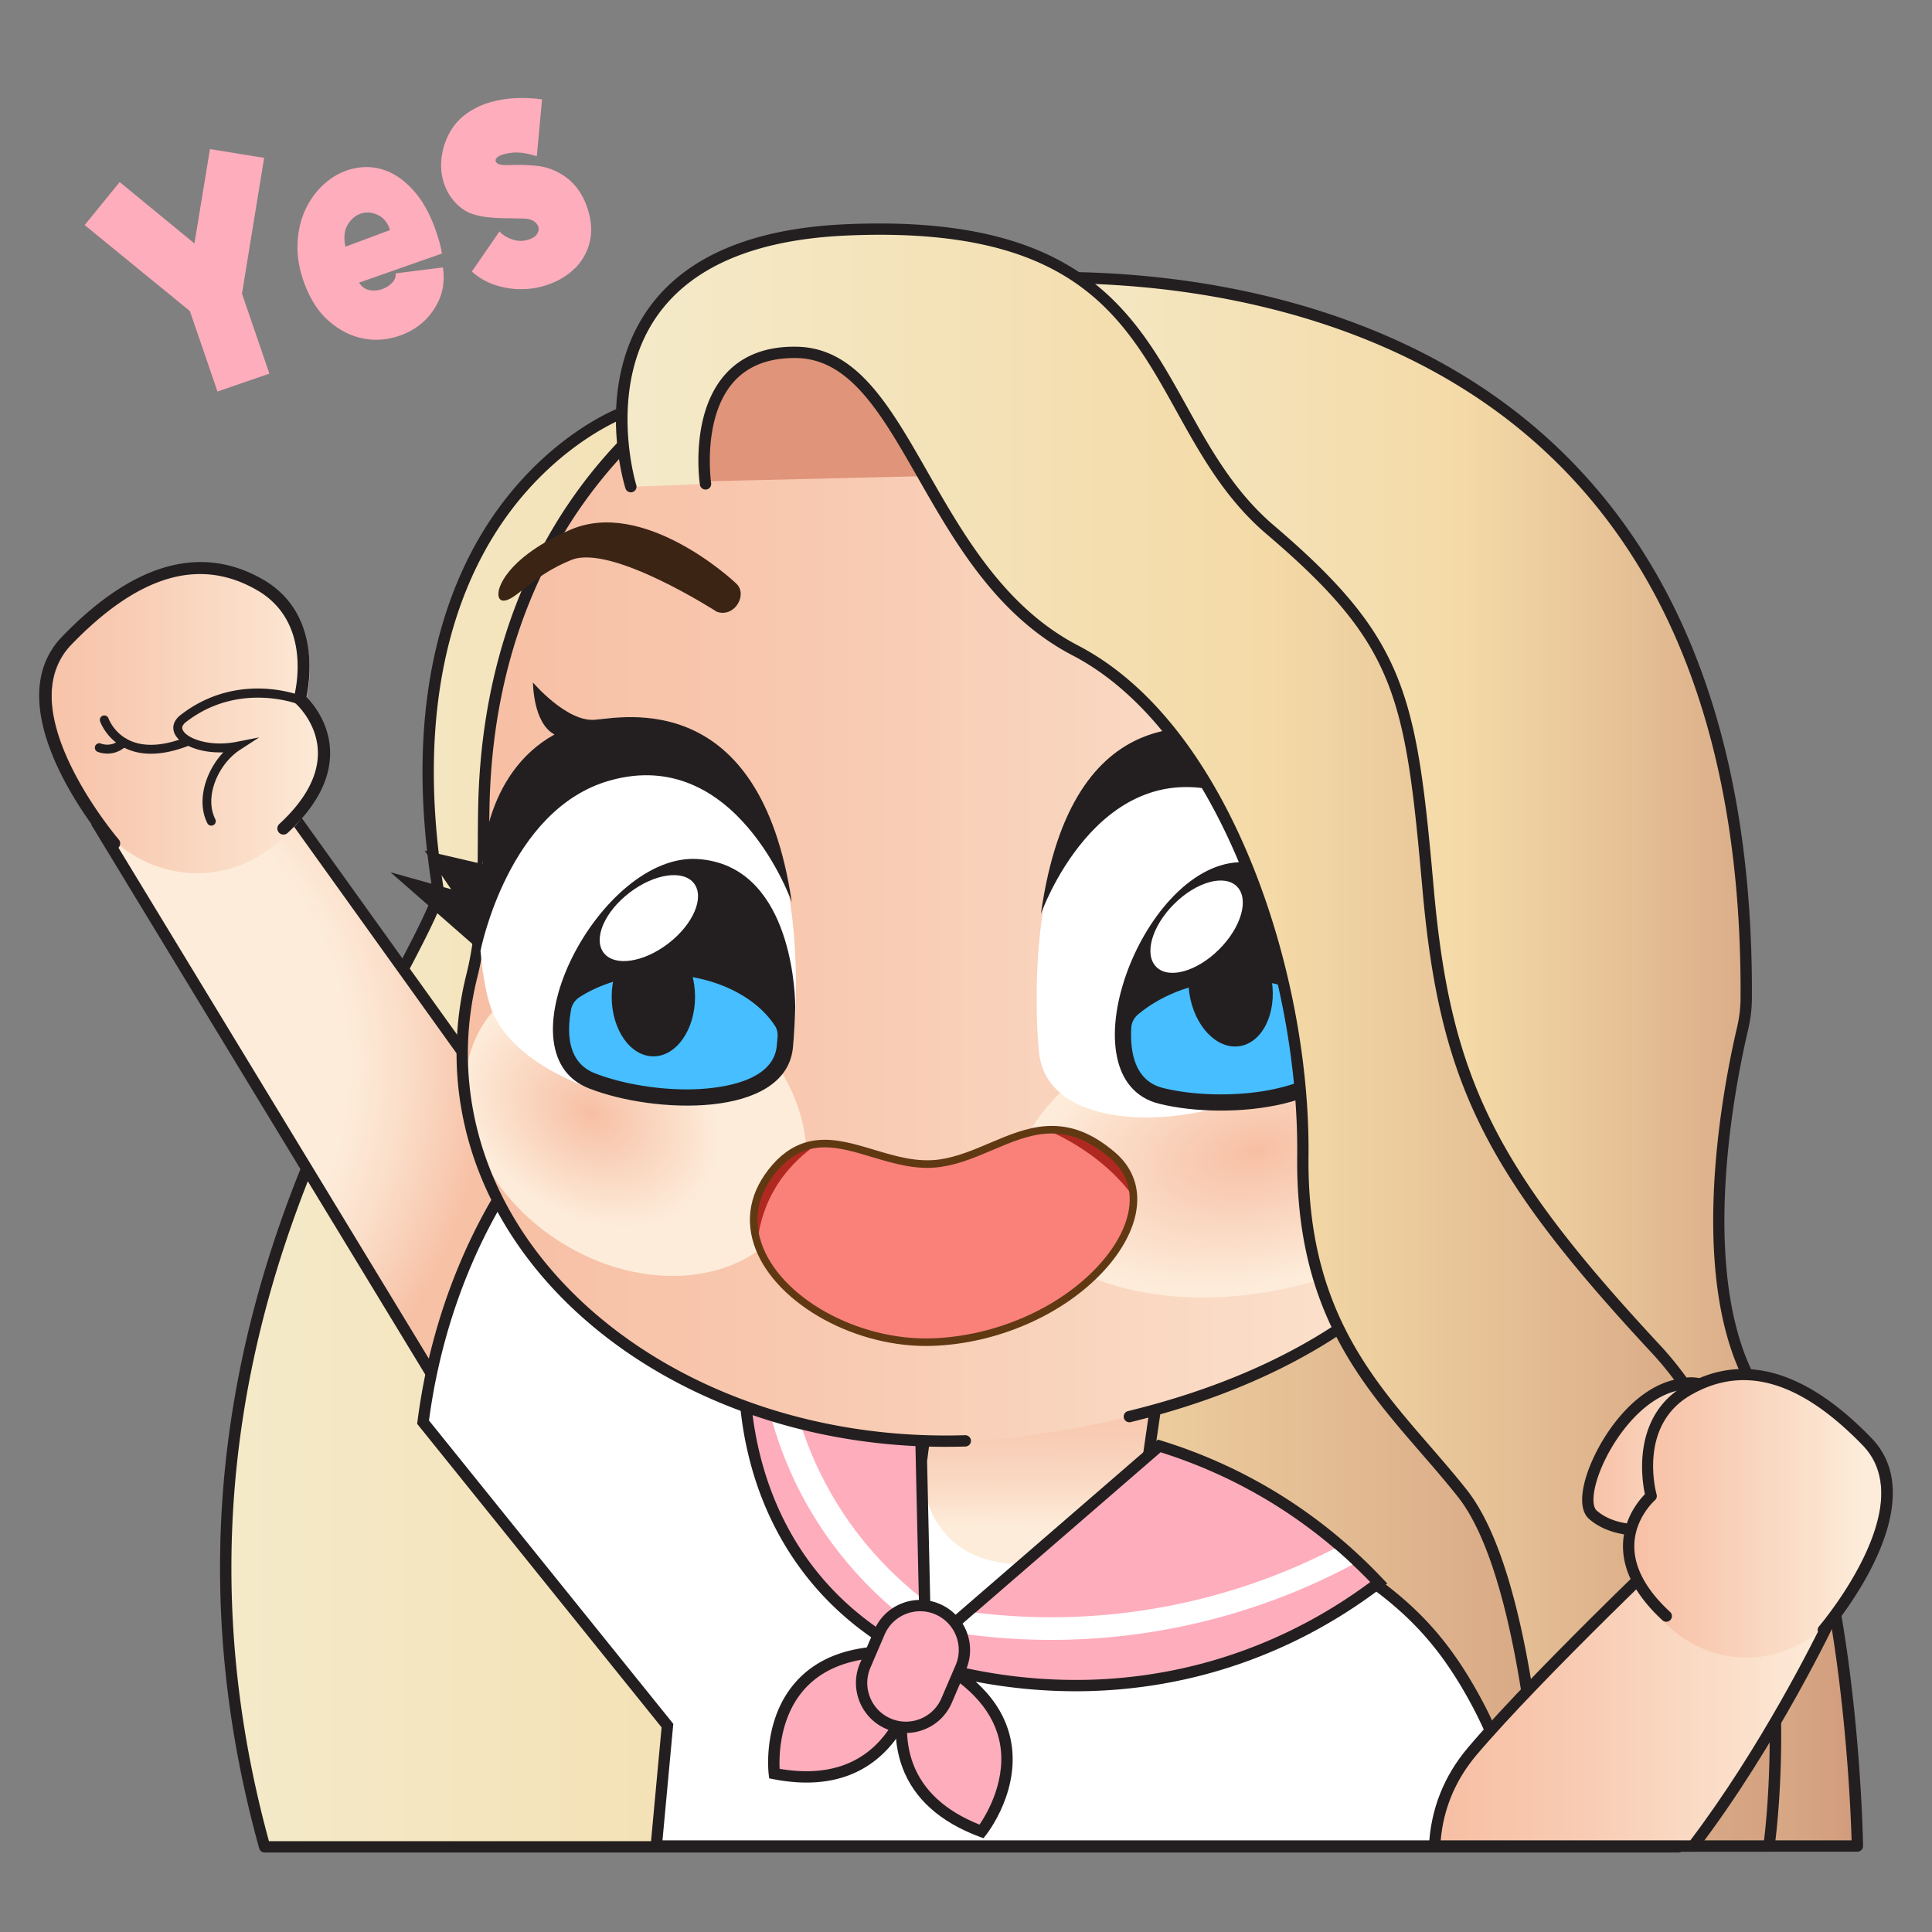 <svg xmlns="http://www.w3.org/2000/svg" version="1.1" xmlns:xlink="http://www.w3.org/1999/xlink" width="512" height="512" x="0" y="0" viewBox="0 0 512 512" style="enable-background:new 0 0 512 512" xml:space="preserve" class=""><rect x="0" y="0" width="512" height="512" fill="#808080" stroke="none"/><g><linearGradient id="a"><stop offset="0" stop-color="#f4eccd"></stop><stop offset=".569" stop-color="#f4daa7"></stop><stop offset="1" stop-color="#d19c7d"></stop></linearGradient><linearGradient xlink:href="#a" id="c" x1="252.269" x2="252.269" y1="180.446" y2="444.754" gradientUnits="userSpaceOnUse"></linearGradient><radialGradient id="d" cx="9.96" cy="281.938" r="198.855" gradientUnits="userSpaceOnUse"><stop offset="0" stop-color="#fdecda"></stop><stop offset=".415" stop-color="#fdecda"></stop><stop offset=".484" stop-color="#fbdfca"></stop><stop offset=".599" stop-color="#f7c1a6"></stop><stop offset="1" stop-color="#f7bfa4"></stop></radialGradient><linearGradient id="b"><stop offset="0" stop-color="#f7bfa4"></stop><stop offset=".289" stop-color="#f8c8af"></stop><stop offset=".796" stop-color="#fbe1cc"></stop><stop offset="1" stop-color="#fdecda"></stop></linearGradient><radialGradient xlink:href="#b" id="e" cx="50.312" cy="199.766" r="31.21" gradientUnits="userSpaceOnUse"></radialGradient><linearGradient id="f" x1="276.481" x2="276.991" y1="343.531" y2="404.552" gradientUnits="userSpaceOnUse"><stop offset="0" stop-color="#f7bfa4"></stop><stop offset=".316" stop-color="#f7c2a7"></stop><stop offset=".561" stop-color="#f8cab1"></stop><stop offset=".782" stop-color="#fad7c1"></stop><stop offset=".988" stop-color="#fdebd8"></stop><stop offset="1" stop-color="#fdecda"></stop></linearGradient><radialGradient xlink:href="#b" id="g" cx="262.829" cy="129.64" r="191.192" gradientTransform="matrix(1 0 0 .809 0 24.734)" gradientUnits="userSpaceOnUse"></radialGradient><radialGradient id="h" cx="-2512.359" cy="-369.948" r="62.293" gradientTransform="matrix(-.626 -.399 -.301 .472 -1527.514 -532.919)" gradientUnits="userSpaceOnUse"><stop offset="0" stop-color="#f7bfa4"></stop><stop offset=".786" stop-color="#fdecda"></stop></radialGradient><radialGradient xlink:href="#b" id="i" cx="409.811" cy="225.978" r="46.176" gradientUnits="userSpaceOnUse"></radialGradient><radialGradient xlink:href="#b" id="j" cx="393.909" cy="271.424" r="38.131" gradientUnits="userSpaceOnUse"></radialGradient><radialGradient id="k" cx="200.854" cy="389.856" r="62.293" gradientTransform="matrix(.979 -.205 .115 .548 91.417 132.486)" gradientUnits="userSpaceOnUse"><stop offset="0" stop-color="#f7bfa4"></stop><stop offset="1" stop-color="#fdecda"></stop></radialGradient><linearGradient xlink:href="#a" id="l" x1="278.181" x2="505.108" y1="68.558" y2="458.131" gradientUnits="userSpaceOnUse"></linearGradient><linearGradient xlink:href="#a" id="m" x1="215.34" x2="454.033" y1="63.239" y2="473.011" gradientUnits="userSpaceOnUse"></linearGradient><radialGradient xlink:href="#b" id="n" cx="492.378" cy="408.17" r="65.154" gradientUnits="userSpaceOnUse"></radialGradient><radialGradient xlink:href="#b" id="o" cx="369.789" cy="324.686" r="50.496" gradientTransform="matrix(-1 .025 .025 1 826.429 74.961)" gradientUnits="userSpaceOnUse"></radialGradient><radialGradient xlink:href="#b" id="p" cx="373.062" cy="220.962" r="58.904" gradientTransform="matrix(-.931 .364 .364 .931 760.379 77.938)" gradientUnits="userSpaceOnUse"></radialGradient><path fill="url(#a)" d="M165.029 109.338s-65.954 24.225-48.721 127.713C103.924 270.583 33.7 358.235 70.131 489.426h374.653s-40.437-436.14-279.755-380.088z" opacity="1" data-original="url(#a)"></path><path fill="#231f20" d="M444.784 490.926H70.131a1.499 1.499 0 0 1-1.445-1.099c-29.897-107.663 12.082-186.972 34.634-229.58 5.113-9.661 9.174-17.333 11.443-23.345-8.856-53.747 5.023-85.898 18.246-103.418 14.434-19.125 30.812-25.299 31.503-25.553a1.35 1.35 0 0 1 .175-.052c48.819-11.435 93.079-3.185 131.549 24.52 28.647 20.631 54.363 52.264 76.433 94.018 17.618 33.333 32.972 73.167 45.635 118.395 21.548 76.961 27.912 143.81 27.974 144.476a1.501 1.501 0 0 1-1.494 1.638zm-373.511-3h371.853c-1.117-10.708-8.114-72.328-27.726-142.355-19.789-70.665-56.832-164.587-120.921-210.74-37.707-27.155-81.11-35.247-129.009-24.054-1.236.483-16.776 6.828-30.178 24.662-12.84 17.088-26.3 48.545-17.504 101.367.043.257.018.521-.072.766-2.31 6.254-6.474 14.121-11.745 24.079-22.281 42.094-63.69 120.317-34.698 226.275z" opacity="1" data-original="#231f20"></path><path fill="url(#d)" d="M149.038 315.69 66.56 200.651l-40.248 18.53 101.846 167.648s-1.005 22.352 25.417-4.463-4.537-66.676-4.537-66.676z" opacity="1" data-original="url(#d)"></path><path fill="#231f20" d="M133.926 397.066a6.682 6.682 0 0 1-2.703-.541c-4.197-1.832-4.559-7.57-4.571-9.285L24.156 218.521l42.901-19.751 83.186 116.026c.952 1.248 31.144 41.479 4.4 68.622-9.011 9.145-15.833 13.647-20.717 13.648zM28.467 219.84l101.209 166.6-.021.456c-.064 1.55.309 5.812 2.772 6.882 2.037.885 7.358.443 20.078-12.465 25.185-25.561-4.352-64.314-4.653-64.703l-.034-.046-81.756-114.033z" opacity="1" data-original="#231f20"></path><path fill="url(#b)" d="M81.04 185.874s5.864-20.821-10.529-30.259-33.451-3.601-51.262 14.824c-17.81 18.425 12.593 53.713 12.593 53.713 2.096 1.689 9.918 7.574 21.291 7.254 13.817-.389 22.199-9.635 23.592-11.223 1.972-1.399 5.689-5.819 7.849-12.326 3.881-11.692-2.817-21.064-3.534-21.983z" opacity="1" data-original="url(#b)"></path><path fill="#231f20" d="M29.645 225.031a1.597 1.597 0 0 1-.635-.451c-1.281-1.486-31.153-36.628-12.53-55.893 18.851-19.502 36.759-24.582 53.231-15.102 15.199 8.751 12.437 26.762 11.507 31.131 1.773 1.807 6.126 6.998 6.262 14.524.131 7.247-3.66 14.482-11.266 21.504a1.616 1.616 0 1 1-2.193-2.377c6.883-6.354 10.324-12.756 10.226-19.027-.121-7.795-5.812-12.82-5.87-12.87a1.627 1.627 0 0 1-.501-1.661c.224-.802 5.308-19.735-9.779-28.421-15.224-8.771-31.354-4.011-49.292 14.547-16.579 17.151 12.361 51.192 12.656 51.534a1.618 1.618 0 0 1-1.816 2.562z" opacity="1" data-original="#231f20"></path><g fill="#231f20"><path d="M56 218.804a1.18 1.18 0 0 1-1.056-.652c-2.976-5.951-.39-13.865 4.241-18.776-6.419.241-11.601-2.067-12.905-4.958-.796-1.765-.204-3.579 1.625-4.978 14.957-11.564 31.18-5.324 31.863-5.052a1.18 1.18 0 0 1-.869 2.193c-.155-.062-15.682-5.999-29.556 4.729-1.396 1.067-1.045 1.845-.913 2.138 1.007 2.232 7.063 4.57 14.266 3.148l5.989-1.181-5.118 3.327c-5.59 3.634-9.563 12.256-6.513 18.356A1.179 1.179 0 0 1 56 218.804z" fill="#231f20" opacity="1" data-original="#231f20"></path><path d="M39.993 199.743c-2.468 0-4.712-.474-6.719-1.423-5.099-2.41-6.695-7.005-6.761-7.199a1.18 1.18 0 0 1 2.234-.756c.024.069 1.398 3.888 5.575 5.842 3.793 1.775 8.704 1.542 14.593-.692a1.18 1.18 0 0 1 .837 2.205c-3.554 1.348-6.815 2.023-9.759 2.023z" fill="#231f20" opacity="1" data-original="#231f20"></path><path d="M28.471 199.705c-1.474 0-2.533-.434-2.619-.47-.6-.253-.88-.945-.626-1.545a1.178 1.178 0 0 1 1.539-.629c.133.054 2.837 1.102 5.177-1.187a1.18 1.18 0 0 1 1.649 1.685c-1.748 1.71-3.643 2.146-5.12 2.146z" fill="#231f20" opacity="1" data-original="#231f20"></path></g><path fill="#ffffff" d="m173.919 489.211 2.96-31.91-64.76-80.41c5.95-46.34 29.03-72.21 29.03-72.21 31.82 17.02 62.78 31.39 93.42 45.77 2.75 1.29 5.5 2.59 8.25 3.89 23.52 11.08 46.88 22.3 70.33 34.89 2.9 1.55 5.79 3.13 8.69 4.73a762.126 762.126 0 0 1 32.02 18.65c18.64 11.49 27.83 21.2 36.51 36.77 8.5 15.26 11.75 29.11 13.28 39.83z" opacity="1" data-original="#ffffff"></path><path fill="#231f20" d="M405.379 490.711H172.273l3.056-32.942-64.779-80.435.082-.634c5.94-46.266 29.165-72.755 29.398-73.018l.786-.881 1.041.557c29.673 15.872 58.939 29.597 87.243 42.87l6.107 2.865c2.751 1.291 5.502 2.591 8.254 3.892 26.2 12.343 48.199 23.006 70.399 34.924a770.612 770.612 0 0 1 8.704 4.738 757.755 757.755 0 0 1 32.083 18.687c18.257 11.254 27.947 21.019 37.033 37.316 6.962 12.5 11.363 25.697 13.455 40.348zm-229.815-3h226.344c-2.13-13.599-6.341-25.916-12.85-37.6-8.804-15.793-18.221-25.272-35.986-36.223-10.335-6.369-20.789-12.458-31.957-18.614a763.719 763.719 0 0 0-8.673-4.721c-22.145-11.889-44.104-22.532-70.262-34.855-2.75-1.3-5.5-2.6-8.248-3.889l-6.107-2.865c-27.996-13.129-56.935-26.701-86.307-42.365-3.97 4.905-22.505 29.649-27.829 69.87l64.739 80.385z" opacity="1" data-original="#231f20"></path><path fill="url(#f)" d="m309.304 351.657-5.489 38.011c-.775 5.367-3.268 10.366-7.204 14.094-5.854 5.545-15.797 11.94-29.701 10.535-23.752-2.399-22.806-26.533-22.806-26.533l4.441-33.959z" opacity="1" data-original="url(#f)"></path><path fill="#231f20" d="m305.3 389.882 5.742-39.761a.023.023 0 0 0-.023-.026l-63.777 2.255c-.011 0-.02.009-.022.02l-4.411 33.734a1.5 1.5 0 0 0 2.975.39l4.082-31.216c.001-.011.011-.019.022-.02l57.649-2.038c.014-.001.025.012.023.026l-5.228 36.207a19.8 19.8 0 0 1-.169.984 1.477 1.477 0 0 0 1.039 1.72l.028.008c.818.227 1.67-.267 1.852-1.095.087-.397.161-.793.218-1.188z" opacity="1" data-original="#231f20"></path><path fill="#feadbc" d="M243.833 439.547c-.227 0-.453-.051-.663-.154-26.743-13.171-37.754-34.476-42.281-50.03-4.896-16.822-3.5-30.345-3.438-30.912a1.497 1.497 0 0 1 1.769-1.311l9.548 1.795 33.743 6.365a1.5 1.5 0 0 1 1.222 1.44l1.6 71.272a1.5 1.5 0 0 1-1.5 1.535z" opacity="1" data-original="#feadbc"></path><path fill="#231f20" d="m198.944 358.613 2.36.445 7.189 1.35 33.742 6.365 1.256 56.144.201 8.913.143 6.216c-50.824-25.03-44.891-79.433-44.891-79.433m0-3a3.001 3.001 0 0 0-2.983 2.675c-.063.579-1.49 14.389 3.488 31.494 4.612 15.843 15.825 37.543 43.058 50.956a3.004 3.004 0 0 0 2.939-.162 3 3 0 0 0 1.385-2.598l-.143-6.216-.201-8.912-1.256-56.143a3.001 3.001 0 0 0-2.443-2.881l-33.742-6.365-7.191-1.351-2.358-.445a3.02 3.02 0 0 0-.553-.052z" opacity="1" data-original="#231f20"></path><path fill="#ffffff" d="M243.691 431.831c-10.336-7.384-23.564-19.728-32.759-38.678-5.826-12.013-8.572-23.744-9.628-34.094l7.189 1.35c1.131 9.132 3.699 19.292 8.739 29.691 7.344 15.128 17.448 25.754 26.259 32.818z" opacity="1" data-original="#ffffff"></path><path fill="#feadbc" d="M285.102 446.699c-3.499 0-7.021-.134-10.466-.399a138.589 138.589 0 0 1-18.886-2.747 137.44 137.44 0 0 1-9.357-2.345 91.145 91.145 0 0 1-2.017-.594l-2.593-.794 15.723-13.601 49.717-43.032.798.25a135.044 135.044 0 0 1 12.932 4.803 150.3 150.3 0 0 1 5.812 2.675 140.064 140.064 0 0 1 9.649 5.228c1.264.752 2.565 1.562 3.87 2.406a126.444 126.444 0 0 1 5.183 3.514 132.724 132.724 0 0 1 9.182 7.168 120.322 120.322 0 0 1 4.818 4.317 125.537 125.537 0 0 1 4.744 4.675l1.176 1.228-1.363 1.014c-12.79 9.509-26.908 16.565-41.964 20.97-11.009 3.217-22.474 4.978-34.076 5.233-.972.021-1.933.031-2.882.031z" opacity="1" data-original="#feadbc"></path><path fill="#231f20" d="M307.572 384.869a133.117 133.117 0 0 1 12.788 4.75 150.56 150.56 0 0 1 5.749 2.646 137.958 137.958 0 0 1 9.541 5.17 121.5 121.5 0 0 1 3.82 2.374 123.103 123.103 0 0 1 5.124 3.475 130.524 130.524 0 0 1 9.079 7.088 118.524 118.524 0 0 1 4.762 4.267 123.224 123.224 0 0 1 4.693 4.624c-9.13 6.789-23.019 15.329-41.489 20.734-11.991 3.504-23.383 4.946-33.689 5.173a136.501 136.501 0 0 1-13.2-.366 136.833 136.833 0 0 1-18.683-2.717 136.65 136.65 0 0 1-9.261-2.321 85.105 85.105 0 0 1-1.992-.586l7.638-6.607 6.033-5.22zm-.699-3.363-1.265 1.094-49.085 42.485-6.033 5.219-7.638 6.607-4.101 3.547 5.184 1.59c.652.2 1.335.402 2.059.605 3.194.918 6.289 1.693 9.448 2.367a140.065 140.065 0 0 0 19.083 2.775 138.403 138.403 0 0 0 13.486.373c11.74-.259 23.335-2.04 34.469-5.293 15.228-4.456 29.506-11.591 42.438-21.207l2.727-2.028-2.351-2.455a128.259 128.259 0 0 0-4.807-4.737 122.487 122.487 0 0 0-4.872-4.365 133.932 133.932 0 0 0-9.28-7.244 126.945 126.945 0 0 0-5.244-3.556 123.618 123.618 0 0 0-3.908-2.429 141.358 141.358 0 0 0-9.753-5.285 152.372 152.372 0 0 0-5.874-2.704 136.9 136.9 0 0 0-13.087-4.862z" opacity="1" data-original="#231f20"></path><path fill="#ffffff" d="M358.435 414.638a169.648 169.648 0 0 1-45.974 16.532 169.496 169.496 0 0 1-42.797 3.181 172.726 172.726 0 0 1-17.21-1.779l6.033-5.22a163.643 163.643 0 0 0 52.782-2.064 164.107 164.107 0 0 0 42.404-14.918 119.378 119.378 0 0 1 4.762 4.268z" opacity="1" data-original="#ffffff"></path><path fill="#feadbc" d="M243.83 438.048s-18.704 34.249 16.295 47.313c0-.001 23.125-29.145-16.295-47.313z" opacity="1" data-original="#feadbc"></path><path fill="#231f20" d="m260.623 487.147-1.022-.381c-10.486-3.914-17.364-10.087-20.444-18.347-5.464-14.656 2.994-30.426 3.356-31.09l.672-1.23 1.273.586c13.119 6.047 20.931 13.973 23.216 23.559 3.266 13.695-5.979 25.551-6.373 26.049zm-16.098-47.112c-1.812 3.923-6.701 16.243-2.551 27.351 2.662 7.124 8.584 12.556 17.61 16.157 1.959-2.876 7.628-12.357 5.166-22.628-1.993-8.317-8.795-15.337-20.225-20.88z" opacity="1" data-original="#231f20"></path><path fill="#feadbc" d="M243.825 438.205s-1.958 38.975-38.623 31.816c0 0-4.479-36.934 38.623-31.816z" opacity="1" data-original="#feadbc"></path><path fill="#231f20" d="M211.62 472.342a48.261 48.261 0 0 1-6.705-.849l-1.071-.209-.131-1.083c-.077-.631-1.76-15.571 8.183-25.538 6.959-6.977 17.758-9.656 32.106-7.948l1.392.165-.07 1.4c-.038.756-1.072 18.621-13.39 28.259-5.477 4.284-12.291 6.226-20.314 5.803zm-5.009-3.587c9.577 1.647 17.466.114 23.46-4.569 9.346-7.3 11.617-20.359 12.123-24.65-12.653-1.25-22.127 1.184-28.174 7.246-7.472 7.49-7.582 18.504-7.409 21.973z" opacity="1" data-original="#231f20"></path><path fill="#feadbc" d="M235.446 456.798c-5.96-2.558-8.718-9.463-6.16-15.423l3.76-8.762c2.558-5.96 9.463-8.718 15.423-6.16 5.96 2.558 8.718 9.463 6.16 15.423l-3.76 8.762c-2.558 5.96-9.463 8.718-15.423 6.16z" opacity="1" data-original="#feadbc"></path><path fill="#231f20" d="M239.387 459.239a13.255 13.255 0 0 1-4.532-1.062c-6.711-2.88-9.827-10.682-6.947-17.393l3.76-8.761a13.156 13.156 0 0 1 7.258-7.076 13.153 13.153 0 0 1 10.135.129c6.711 2.88 9.827 10.682 6.947 17.393l-3.76 8.761a13.156 13.156 0 0 1-7.258 7.076 13.237 13.237 0 0 1-5.603.933zm4.984-32.229a10.216 10.216 0 0 0-4.334.723 10.17 10.17 0 0 0-5.613 5.473l-3.76 8.761c-2.228 5.191.183 11.226 5.373 13.453a10.182 10.182 0 0 0 7.84.099 10.17 10.17 0 0 0 5.613-5.473l3.76-8.761c2.228-5.191-.183-11.226-5.373-13.453a10.216 10.216 0 0 0-3.506-.822z" opacity="1" data-original="#231f20"></path><path fill="url(#b)" d="M122.949 287.939c-1.053-9.988-.28-19.845 2.106-29.37 3.673-14.666 2.853-29.887 3.173-45.002C131.905 39.76 376.59 30.76 405.533 178.513c17.644 90.069.694 182.57-131.089 201.679-77.059 11.175-145.262-33.139-151.495-92.253z" opacity="1" data-original="url(#b)"></path><path fill="url(#h)" d="M128.069 271.463c-11.182 17.519-2.155 43.269 20.163 57.513 22.317 14.244 49.474 11.59 60.656-5.929s2.155-43.269-20.163-57.513c-22.317-14.244-49.474-11.59-60.656 5.929z" opacity="1" data-original="url(#h)"></path><path fill="#231f20" d="M250.587 383.424c-67.193 0-123.413-41.114-129.129-95.328-1.05-9.965-.33-20.022 2.143-29.891 2.886-11.524 2.958-23.695 3.027-35.466.018-3.016.036-6.135.101-9.204.86-40.65 15.091-75.41 41.156-100.52 23.041-22.197 54.678-36.058 89.083-39.029 33.908-2.929 67.367 4.843 94.219 21.88 29.647 18.812 48.95 47.291 55.819 82.357 9.451 48.248 7.384 88.907-6.143 120.848-16.631 39.269-50.678 65.443-101.195 77.795a1.5 1.5 0 1 1-.712-2.914c90.763-22.194 126.126-87.853 105.107-195.152-15.157-77.363-86.745-107.01-146.837-101.824-62.137 5.366-125.659 49.692-127.499 136.623a614.041 614.041 0 0 0-.101 9.158c-.07 11.948-.143 24.303-3.117 36.177-2.386 9.528-3.083 19.234-2.069 28.848 5.701 54.071 63.379 94.716 131.326 92.56.823-.006 1.52.624 1.547 1.451a1.499 1.499 0 0 1-1.451 1.547c-1.764.057-3.525.084-5.275.084z" opacity="1" data-original="#231f20"></path><path fill="url(#b)" d="M431.391 241.4c-31.404-19.308-48.511 13.691-48.511 13.691-2.357 2.919-6.77 9.202-8.376 18.376-1.999 11.42 1.56 20.416 3.099 23.79 1.188 2.779 4.004 8.474 10.152 12.514 4.724 3.104 11.422 5.307 20.741 4.337 34.98-3.065 54.3-53.4 22.895-72.708z" opacity="1" data-original="url(#b)"></path><path fill="#231f20" d="M404.177 315.839c-21.772 0-27.934-17.921-27.998-18.114a1.5 1.5 0 0 1 2.85-.938c.248.743 6.362 18.213 29.313 15.828 19.925-1.746 32.771-18.555 36.285-33.434 3.601-15.246-1.641-28.892-14.022-36.503-8.84-5.435-17.321-7.085-25.208-4.903-13.641 3.772-21.112 17.865-21.186 18.007a1.5 1.5 0 0 1-2.662-1.382c.324-.625 8.117-15.374 23.025-19.51 8.73-2.421 18.018-.662 27.603 5.232 13.537 8.323 19.283 23.182 15.37 39.749-4.589 19.433-20.593 34.125-38.918 35.73a42.871 42.871 0 0 1-4.452.238z" opacity="1" data-original="#231f20"></path><path fill="url(#b)" d="M400.037 266.148c-.757 4.121.347 6.224-1.172 9.717-1.02 2.347-3.935 5.602-10.275 7.006-2.013 24.224 22.188 23.957 33.574 15.938 8.598-6.056 11.724-19.64 10.723-30.023-.238-1.639-.83-5.915-3.745-9.085-2.938-3.195-5.838-4.237-8.457-4.936-3.541-.945-10.646-1.87-15.372 1.596-4.02 2.947-5.001 8.288-5.276 9.787z" opacity="1" data-original="url(#b)"></path><path fill="#231f20" d="M388.568 283.743h-.034a1 1 0 0 1 .024-2c.074.013 4.448-.019 7.505-3.343 2.468-2.683 3.469-6.775 2.977-12.162-.39-4.266 1.329-7.955 4.839-10.389 5.276-3.657 13.908-3.994 20.526-.8 5.716 2.758 9.083 7.613 9.479 13.67a1 1 0 0 1-.933 1.063.995.995 0 0 1-1.063-.933c-.348-5.307-3.314-9.568-8.353-12-6.01-2.899-13.797-2.629-18.518.642-2.046 1.418-4.399 4.056-3.987 8.563.547 5.988-.637 10.605-3.519 13.721-3.571 3.867-8.449 3.968-8.943 3.968z" opacity="1" data-original="#231f20"></path><path fill="url(#k)" d="M395.991 291.421c4.269 20.34-20.569 42.768-55.476 50.094s-66.665-3.225-70.934-23.565 20.569-42.768 55.476-50.094 66.665 3.225 70.934 23.565z" opacity="1" data-original="url(#k)"></path><path fill="#b02920" d="M300.373 317.18c.66 16.29-23.42 37.41-53.2 38.49-20.61.74-41.72-11.53-46.45-26.28-2.22-6.89-.85-14.33 5.82-21.23 3.26-3.21 6.6-4.63 10.04-5 10.05-1.09 20.87 6.76 32.53 5.1 10.07-1.44 18.67-8.26 28.32-8.84 5.34-.32 11 1.26 17.41 6.73 3.63 3.1 5.37 6.91 5.53 11.03z" opacity="1" data-original="#b02920"></path><path fill="#fa8179" d="M300.373 317.18c.66 16.29-23.42 37.41-53.2 38.49-20.61.74-41.72-11.53-46.45-26.28.74-7.66 4.17-18.05 15.86-26.23 10.05-1.09 20.87 6.76 32.53 5.1 10.07-1.44 18.67-8.26 28.32-8.84 9.35 4.12 17.47 10.21 22.94 17.76z" opacity="1" data-original="#fa8179"></path><path fill="#603913" d="M245.41 356.701c-20.226 0-40.853-12.081-45.639-27.006-2.524-7.834-.432-15.522 6.053-22.23 3.192-3.144 6.671-4.872 10.652-5.299 4.938-.536 9.89.95 15.131 2.523 5.615 1.686 11.42 3.427 17.364 2.581 4.635-.663 9.052-2.541 13.324-4.357 4.828-2.053 9.821-4.175 15.078-4.491 6.346-.384 12.103 1.834 18.119 6.967 3.67 3.134 5.704 7.198 5.88 11.752.253 6.241-2.922 13.255-8.938 19.752-10.719 11.575-28.048 19.153-45.225 19.776-.599.022-1.199.032-1.799.032zm-26.841-52.645c-.63 0-1.256.031-1.878.099-3.516.378-6.606 1.921-9.446 4.718-5.922 6.127-7.854 13.122-5.57 20.211 4.678 14.587 25.508 26.3 45.462 25.587 16.664-.604 33.458-7.937 43.829-19.136 5.653-6.104 8.639-12.608 8.408-18.313v-.001c-.157-4.039-1.9-7.508-5.181-10.309-5.597-4.776-10.902-6.836-16.701-6.492-4.911.295-9.528 2.258-14.415 4.336-4.39 1.866-8.929 3.796-13.823 4.496-6.379.91-12.4-.898-18.222-2.646-4.35-1.307-8.493-2.55-12.463-2.55z" opacity="1" data-original="#603913"></path><path fill="#ffffff" d="M130.128 267.186c3.464 9.555 14.297 17.059 26.901 21.424l.011.044c22.525 7.878 50.847 5.801 53.223-12.362 0 0 .527-4.431.667-11.249 0 0-.009-.232-.016-.651.456-23.036-3.34-71.765-42.832-74.118-48.37-2.885-43.054 62.884-37.954 76.912z" opacity="1" data-original="#ffffff"></path><g fill="#231f20"><path d="M209.826 239.067s-14.64-41.678-48.206-32.223c-27.022 7.612-34.292 45.187-34.292 45.187l-23.836-20.873 16.071 4.502-7.042-10.254 15.321 3.573s.094-23.737 19.096-34.34c-5.697-3.009-5.691-13.761-5.691-13.761s8.895 10.447 16.308 9.872c7.412-.577 43.913-8.616 52.271 48.317z" fill="#231f20" opacity="1" data-original="#231f20"></path><path d="M156.079 288.435c17.65 6.901 51.625 7.819 54-10.344 0 0 .527-4.431.667-11.249 0 0-.009-.232-.016-.651-.086-5.033-1.722-36.782-25.629-38.527-25.922-1.961-53.611 51.157-29.022 60.771z" fill="#231f20" opacity="1" data-original="#231f20"></path><path d="M157.64 284.425c6.86 2.684 15.988 4.277 24.441 4.277 5.224 0 22.375-.804 23.724-11.166 0 0 .129-1.062.273-2.928.029-.431.057-.904.086-1.421.115-1.708.23-3.846.273-6.315 0-.129 0-.33-.014-.603-.057-3.358-1.148-32.823-21.628-34.316a14.34 14.34 0 0 0-1.105-.043c-13.218 0-28.001 17.969-31.876 33.569-.187.689-.33 1.363-.459 2.038-1.149 6.144-1.005 14.052 6.285 16.908z" fill="#231f20" opacity="1" data-original="#231f20"></path></g><path fill="#46beff" d="M157.64 284.425c6.86 2.684 15.988 4.277 24.441 4.277 5.224 0 22.375-.804 23.724-11.166 0 0 .129-1.062.273-2.928l.001-.013a4.57 4.57 0 0 0-.747-2.799c-5.224-7.998-16.61-13.535-29.794-13.535-8.435 0-16.12 2.265-21.939 5.988-1.154.738-1.982 1.903-2.24 3.249l-.004.02c-1.149 6.143-1.005 14.051 6.285 16.907z" opacity="1" data-original="#46beff"></path><ellipse cx="178.638" cy="260.309" fill="#231f20" rx="11.046" ry="15.781" transform="translate(-5.488 3.853)" opacity="1" data-original="#231f20"></ellipse><ellipse cx="171.898" cy="243.394" fill="#ffffff" rx="15.092" ry="8.47" transform="rotate(-37.57 171.8 243.266)" opacity="1" data-original="#ffffff"></ellipse><path fill="#ffffff" d="M355.548 270.314c-3.464 9.555-14.297 17.059-26.901 21.424l-.011.044c-22.525 7.878-50.847 5.801-53.223-12.362 0 0-.527-4.431-.667-11.249 0 0 .009-.232.016-.651-.456-23.036 3.34-71.765 42.832-74.118 48.37-2.885 43.055 62.885 37.954 76.912z" opacity="1" data-original="#ffffff"></path><path fill="#231f20" d="M275.85 242.195s14.64-41.678 48.206-32.223c27.022 7.612 34.292 45.187 34.292 45.187l23.836-20.873-16.071 4.502 7.042-10.254-15.321 3.573s-.9-25.61-19.096-34.34c5.697-3.009 5.691-13.761 5.691-13.761s-8.895 10.447-16.308 9.872c-7.412-.577-43.953-10.956-52.271 48.317z" opacity="1" data-original="#231f20"></path><path fill="#231f20" d="M307.176 292.5c18.391 4.575 52.202 1.117 52.222-17.2 0 0-.047-4.462-.784-11.241 0 0-.039-.229-.1-.643-.732-4.98-6.437-36.256-30.369-34.913-25.96 1.387-46.591 57.623-20.969 63.997z" opacity="1" data-original="#231f20"></path><path fill="#231f20" d="M308.208 288.323c7.148 1.78 16.405 2.186 24.788 1.099 5.181-.672 22.086-3.673 22.091-14.123 0 0-.008-1.07-.106-2.939-.027-.431-.059-.904-.097-1.42a127.622 127.622 0 0 0-.541-6.298c-.017-.128-.042-.327-.092-.596-.489-3.323-5.358-32.403-25.86-31.25-.374.02-.746.053-1.102.099-13.108 1.699-25.458 21.419-27.296 37.388a27.591 27.591 0 0 0-.193 2.08c-.348 6.241.811 14.065 8.408 15.96z" opacity="1" data-original="#231f20"></path><path fill="#46beff" d="M308.208 288.323c7.148 1.78 16.405 2.186 24.788 1.099 5.181-.672 22.086-3.673 22.091-14.123 0 0-.008-1.07-.106-2.939l-.001-.013a4.573 4.573 0 0 0-1.101-2.68c-6.209-7.26-18.212-11.287-31.287-9.592-8.365 1.084-15.695 4.318-20.987 8.759-1.05.881-1.721 2.142-1.804 3.51l-.001.021c-.348 6.239.811 14.063 8.408 15.958z" opacity="1" data-original="#46beff"></path><ellipse cx="325.932" cy="261.707" fill="#231f20" rx="11.046" ry="15.781" transform="matrix(.989 -.15 .15 .989 -35.481 51.7)" opacity="1" data-original="#231f20"></ellipse><ellipse cx="317.073" cy="245.798" fill="#ffffff" rx="15.092" ry="8.47" transform="rotate(-44.96 316.832 245.644)" opacity="1" data-original="#ffffff"></ellipse><g fill="#3c2415"><path d="M189.949 162.116s-27.857-17.993-38.479-13.742-14.753 10.838-18.093 10.802-1.211-10.712 17.961-18.862 42.45 12.949 43.95 14.514c2.839 2.963-.718 8.943-5.339 7.288zM295.16 159.798s39.435-19.315 53.71-10.709 26.896 22.071 29.3 21.683c4.62-.746 1.284-13.198-24.413-29.402s-61.393 7.578-63.723 9.399c-4.41 3.448-1.593 10.199 5.126 9.029z" fill="#3c2415" opacity="1" data-original="#3c2415"></path></g><g fill="#feadbc"><path d="m31.719 48.248 19.808 16.268 4.116-25.01 14.356 2.329-5.872 35.995 7.266 21.185-13.759 4.745-7.319-21.339-27.876-22.774zM112.086 68.962 95.15 74.908c.734 1.114 1.664 1.772 2.793 1.976 1.128.204 2.226.118 3.294-.257s1.967-.948 2.696-1.718 1.028-1.588.895-2.456l12.556-1.581c.461 3.266.082 6.213-1.138 8.84-1.219 2.628-2.933 4.787-5.139 6.475-2.207 1.688-4.759 2.841-7.655 3.458-2.898.617-5.789.518-8.674-.297-2.886-.814-5.595-2.391-8.13-4.729-2.534-2.337-4.578-5.634-6.128-9.888-1.178-3.357-1.741-6.544-1.686-9.562.054-3.019.569-5.783 1.543-8.297.974-2.512 2.316-4.712 4.025-6.597 1.708-1.885 3.612-3.338 5.71-4.361 2.097-1.021 4.335-1.565 6.712-1.628s4.691.468 6.942 1.59c2.251 1.125 4.384 2.889 6.4 5.294 2.015 2.407 3.736 5.559 5.162 9.456a71.71 71.71 0 0 1 1.022 3.154c.323 1.086.58 2.225.77 3.414zm-8.718-7.993c-.611-1.899-1.658-3.217-3.144-3.952-1.487-.734-2.956-.891-4.405-.467-1.451.424-2.655 1.39-3.611 2.896-.957 1.508-1.176 3.484-.66 5.93zM142.256 41.404c-2.57-.812-4.736-1.122-6.497-.932-1.762.19-3.009.542-3.742 1.057-.734.515-.879 1.037-.435 1.567.443.53 1.619.747 3.526.647a48.209 48.209 0 0 1 7.189.218 15.478 15.478 0 0 1 6.634 2.298c3.786 2.327 6.251 6.09 7.39 11.287.501 2.567.445 4.929-.168 7.086-.614 2.158-1.632 4.058-3.055 5.7a18.408 18.408 0 0 1-6.309 4.486c-2.43 1.053-4.935 1.647-7.515 1.782s-5.117-.174-7.609-.927a17.218 17.218 0 0 1-6.618-3.718l7.324-10.626c.832.907 1.917 1.598 3.255 2.07 1.336.474 2.583.565 3.738.273 1.274-.276 2.174-.721 2.702-1.335.526-.613.747-1.248.66-1.902-.088-.655-.459-1.224-1.114-1.708-.656-.483-1.563-.75-2.723-.801a390.71 390.71 0 0 0-4.873-.089 50.134 50.134 0 0 1-4.543-.247 20.103 20.103 0 0 1-4.156-.855 10.021 10.021 0 0 1-3.587-2.04c-1.401-1.222-2.488-2.61-3.263-4.168a14.68 14.68 0 0 1-1.459-4.886c-.198-1.7-.126-3.411.213-5.13a18.7 18.7 0 0 1 1.674-4.872c1.157-2.234 2.705-4.048 4.644-5.444a20.353 20.353 0 0 1 6.293-3.066 29.57 29.57 0 0 1 6.976-1.121c2.393-.097 4.676.016 6.845.338z" fill="#feadbc" opacity="1" data-original="#feadbc"></path></g><path fill="url(#a)" d="M251.051 75.277s213.062-33.102 211.716 189.394c-.016 2.689-.366 5.364-.98 7.982-3.501 14.93-14.704 70.649 5.524 98.792 23.489 32.681 24.922 117.77 24.922 117.77h-79.389c4.19-53.625-25.14-140.496-64.511-237.515-16.69-41.127-36.749-75.05-55.66-101.939l-41.622-74.484z" opacity="1" data-original="url(#a)"></path><path fill="#231f20" d="M492.234 490.715h-79.39a1.502 1.502 0 0 1-1.496-1.616c4.537-58.066-32.036-157.07-64.406-236.834-14.47-35.656-33.142-69.853-55.496-101.641a1.376 1.376 0 0 1-.083-.131L249.74 76.008a1.502 1.502 0 0 1 1.079-2.214c.234-.036 23.726-3.594 54.579-.454 28.515 2.902 69.368 12.276 102.064 40.457 38.1 32.837 57.211 83.602 56.804 150.883-.017 2.703-.359 5.5-1.02 8.315-3.742 15.959-14.421 70.162 5.282 97.575 23.493 32.686 25.146 115.127 25.204 118.62a1.497 1.497 0 0 1-1.498 1.525zm-77.779-3h76.24c-.345-11.592-3.368-85.854-24.601-115.395-20.442-28.441-9.582-83.739-5.767-100.01.608-2.597.924-5.17.939-7.649.401-66.352-18.354-116.341-55.746-148.578-32.082-27.66-72.271-36.883-100.335-39.75-25.142-2.568-45.314-.637-51.748.14l40.506 72.488c22.466 31.955 41.232 66.332 55.777 102.175 32.199 79.337 68.534 177.691 64.735 236.579z" opacity="1" data-original="#231f20"></path><path fill="#e0947a" d="m251.051 126.037-68.908 1.638s-4.369-36.872 27.801-37.894c32.171-1.021 41.107 36.256 41.107 36.256z" opacity="1" data-original="#e0947a"></path><path fill="url(#a)" d="M438.716 357.391c-42.704-45.909-55.66-70.067-60.255-121.842-4.596-51.775-7.149-65.562-41.872-95.179s-23.82-83.389-112.406-79.441c-77.354 3.447-56.991 68.079-56.991 68.079l19.781-.766s-5.341-35.465 24.255-34.851 33.844 58.213 73.73 78.979 60.823 86.098 60.312 134.027c-.511 47.93 23.875 66.087 42.278 89.369 18.402 23.282 21.376 93.449 21.376 93.449h59.88c-.001 0 12.617-85.915-30.088-131.824z" opacity="1" data-original="url(#a)"></path><path fill="#231f20" d="M468.804 490.715h-59.881a1.5 1.5 0 0 1-1.499-1.437c-.029-.697-3.163-69.949-21.053-92.583-3.117-3.944-6.484-7.828-9.741-11.585-16.366-18.881-33.29-38.405-32.86-78.73.53-49.716-21.583-112.938-59.505-132.681-20.124-10.477-31.228-29.929-41.024-47.09-9.626-16.863-17.94-31.427-32.045-31.72-7.308-.138-12.964 2.001-16.833 6.398-8.368 9.51-5.934 26.56-5.908 26.731a1.5 1.5 0 0 1-2.967.446c-.113-.753-2.673-18.582 6.615-29.149 4.48-5.098 10.929-7.613 19.155-7.425 15.805.328 24.509 15.576 34.587 33.231 9.592 16.803 20.463 35.847 39.804 45.917 23.637 12.306 38.062 38.111 46.002 57.591 9.876 24.233 15.387 52.584 15.118 77.783-.418 39.188 16.127 58.274 32.128 76.733 3.278 3.782 6.668 7.692 9.827 11.689 17.245 21.817 21.089 82.465 21.628 92.879h57.133c1.319-10.847 9.031-87.485-29.867-129.303-44.211-47.527-56.114-71.615-60.651-122.73-4.576-51.556-6.966-64.842-41.352-94.171-10.963-9.351-17.482-21.098-23.787-32.459-14.072-25.357-27.361-49.307-87.579-46.625-24.1 1.074-40.963 8.248-50.122 21.322-13.358 19.068-5.585 44.554-5.504 44.809a1.5 1.5 0 0 1-2.861.9c-.346-1.098-8.306-27.115 5.895-47.411 9.719-13.89 27.369-21.499 52.459-22.617 62.085-2.761 76.44 23.126 90.336 48.166 6.175 11.127 12.561 22.633 23.111 31.632 35.176 30.002 37.823 44.707 42.393 96.188 4.464 50.292 16.212 74.031 59.86 120.953 22.353 24.031 29.442 58.959 31.454 84.03 2.172 27.074-.95 48.817-.981 49.034a1.502 1.502 0 0 1-1.485 1.284z" opacity="1" data-original="#231f20"></path><path fill="url(#b)" d="M485.42 428.415s-15.44 32.89-36.72 60.8h-68.51c.41-7.98 2.99-16.87 10.01-25.15 18.77-22.17 64.09-64.85 64.09-64.85z" opacity="1" data-original="url(#b)"></path><path fill="#231f20" d="M449.442 490.715H378.61l.081-1.577c.502-9.761 3.989-18.523 10.364-26.043 18.608-21.98 63.752-64.544 64.206-64.972l1.026-.967 32.952 30.91-.463.986c-.154.331-15.753 33.356-36.885 61.073zm-67.645-3h66.159c18.685-24.665 32.916-53.339 35.637-58.958l-29.299-27.481c-6.84 6.477-46.011 43.751-62.949 63.759-5.596 6.599-8.803 14.222-9.548 22.68z" opacity="1" data-original="#231f20"></path><path fill="url(#b)" d="M455.558 379.929c3.921-6.218-1.054-14.189-8.361-13.375-.981.109-2.047.295-3.206.57-15.46 3.663-27.251 29.498-21.892 34.274s15.941 5.452 21.598 1.073c5.125-3.966 3.539-9.345 11.861-22.542z" opacity="1" data-original="url(#b)"></path><path fill="#231f20" d="M433.904 406.885c-4.729 0-9.567-1.483-12.803-4.368-1.935-1.724-2.335-5.1-1.156-9.761 2.329-9.213 11.472-24.195 23.7-27.092a28.62 28.62 0 0 1 3.386-.601c3.962-.438 7.717 1.376 9.822 4.737 2.109 3.369 2.1 7.557-.027 10.929-4.02 6.374-5.705 10.958-6.937 14.305-1.355 3.686-2.335 6.349-5.273 8.623-2.802 2.169-6.717 3.228-10.712 3.228zm14.322-38.888c-.284 0-.572.016-.862.048-.943.105-1.961.287-3.026.539-10.54 2.498-19.249 16.071-21.483 24.909-.999 3.953-.529 6.097.244 6.786 4.922 4.386 14.671 4.885 19.683 1.007 2.256-1.747 3.023-3.832 4.294-7.287 1.277-3.473 3.026-8.229 7.215-14.87 1.529-2.425 1.537-5.317.021-7.736-1.358-2.166-3.59-3.396-6.086-3.396z" opacity="1" data-original="#231f20"></path><path fill="url(#b)" d="M436.086 397.045s-5.439-19.311 9.765-28.064 31.025-3.34 47.543 13.749-11.679 49.817-11.679 49.817c-1.944 1.566-9.198 7.024-19.746 6.728-12.814-.36-20.589-8.936-21.88-10.409-1.829-1.298-5.276-5.397-7.28-11.432-3.601-10.844 2.612-19.536 3.277-20.389z" opacity="1" data-original="url(#b)"></path><path fill="#231f20" d="M483.752 433.362c.221-.086.423-.226.589-.418 1.188-1.378 28.893-33.971 11.621-51.839-17.484-18.087-34.092-22.799-49.37-14.007-14.096 8.116-11.535 24.821-10.672 28.873-1.645 1.676-5.681 6.49-5.808 13.47-.122 6.722 3.394 13.432 10.449 19.944a1.499 1.499 0 1 0 2.034-2.204c-6.383-5.893-9.575-11.83-9.484-17.646.112-7.23 5.391-11.89 5.444-11.936.438-.38.621-.982.465-1.541-.208-.743-4.923-18.303 9.07-26.359 14.119-8.135 29.079-3.72 45.716 13.492 15.376 15.907-11.465 47.478-11.737 47.795a1.499 1.499 0 0 0 1.683 2.376z" opacity="1" data-original="#231f20"></path></g></svg>